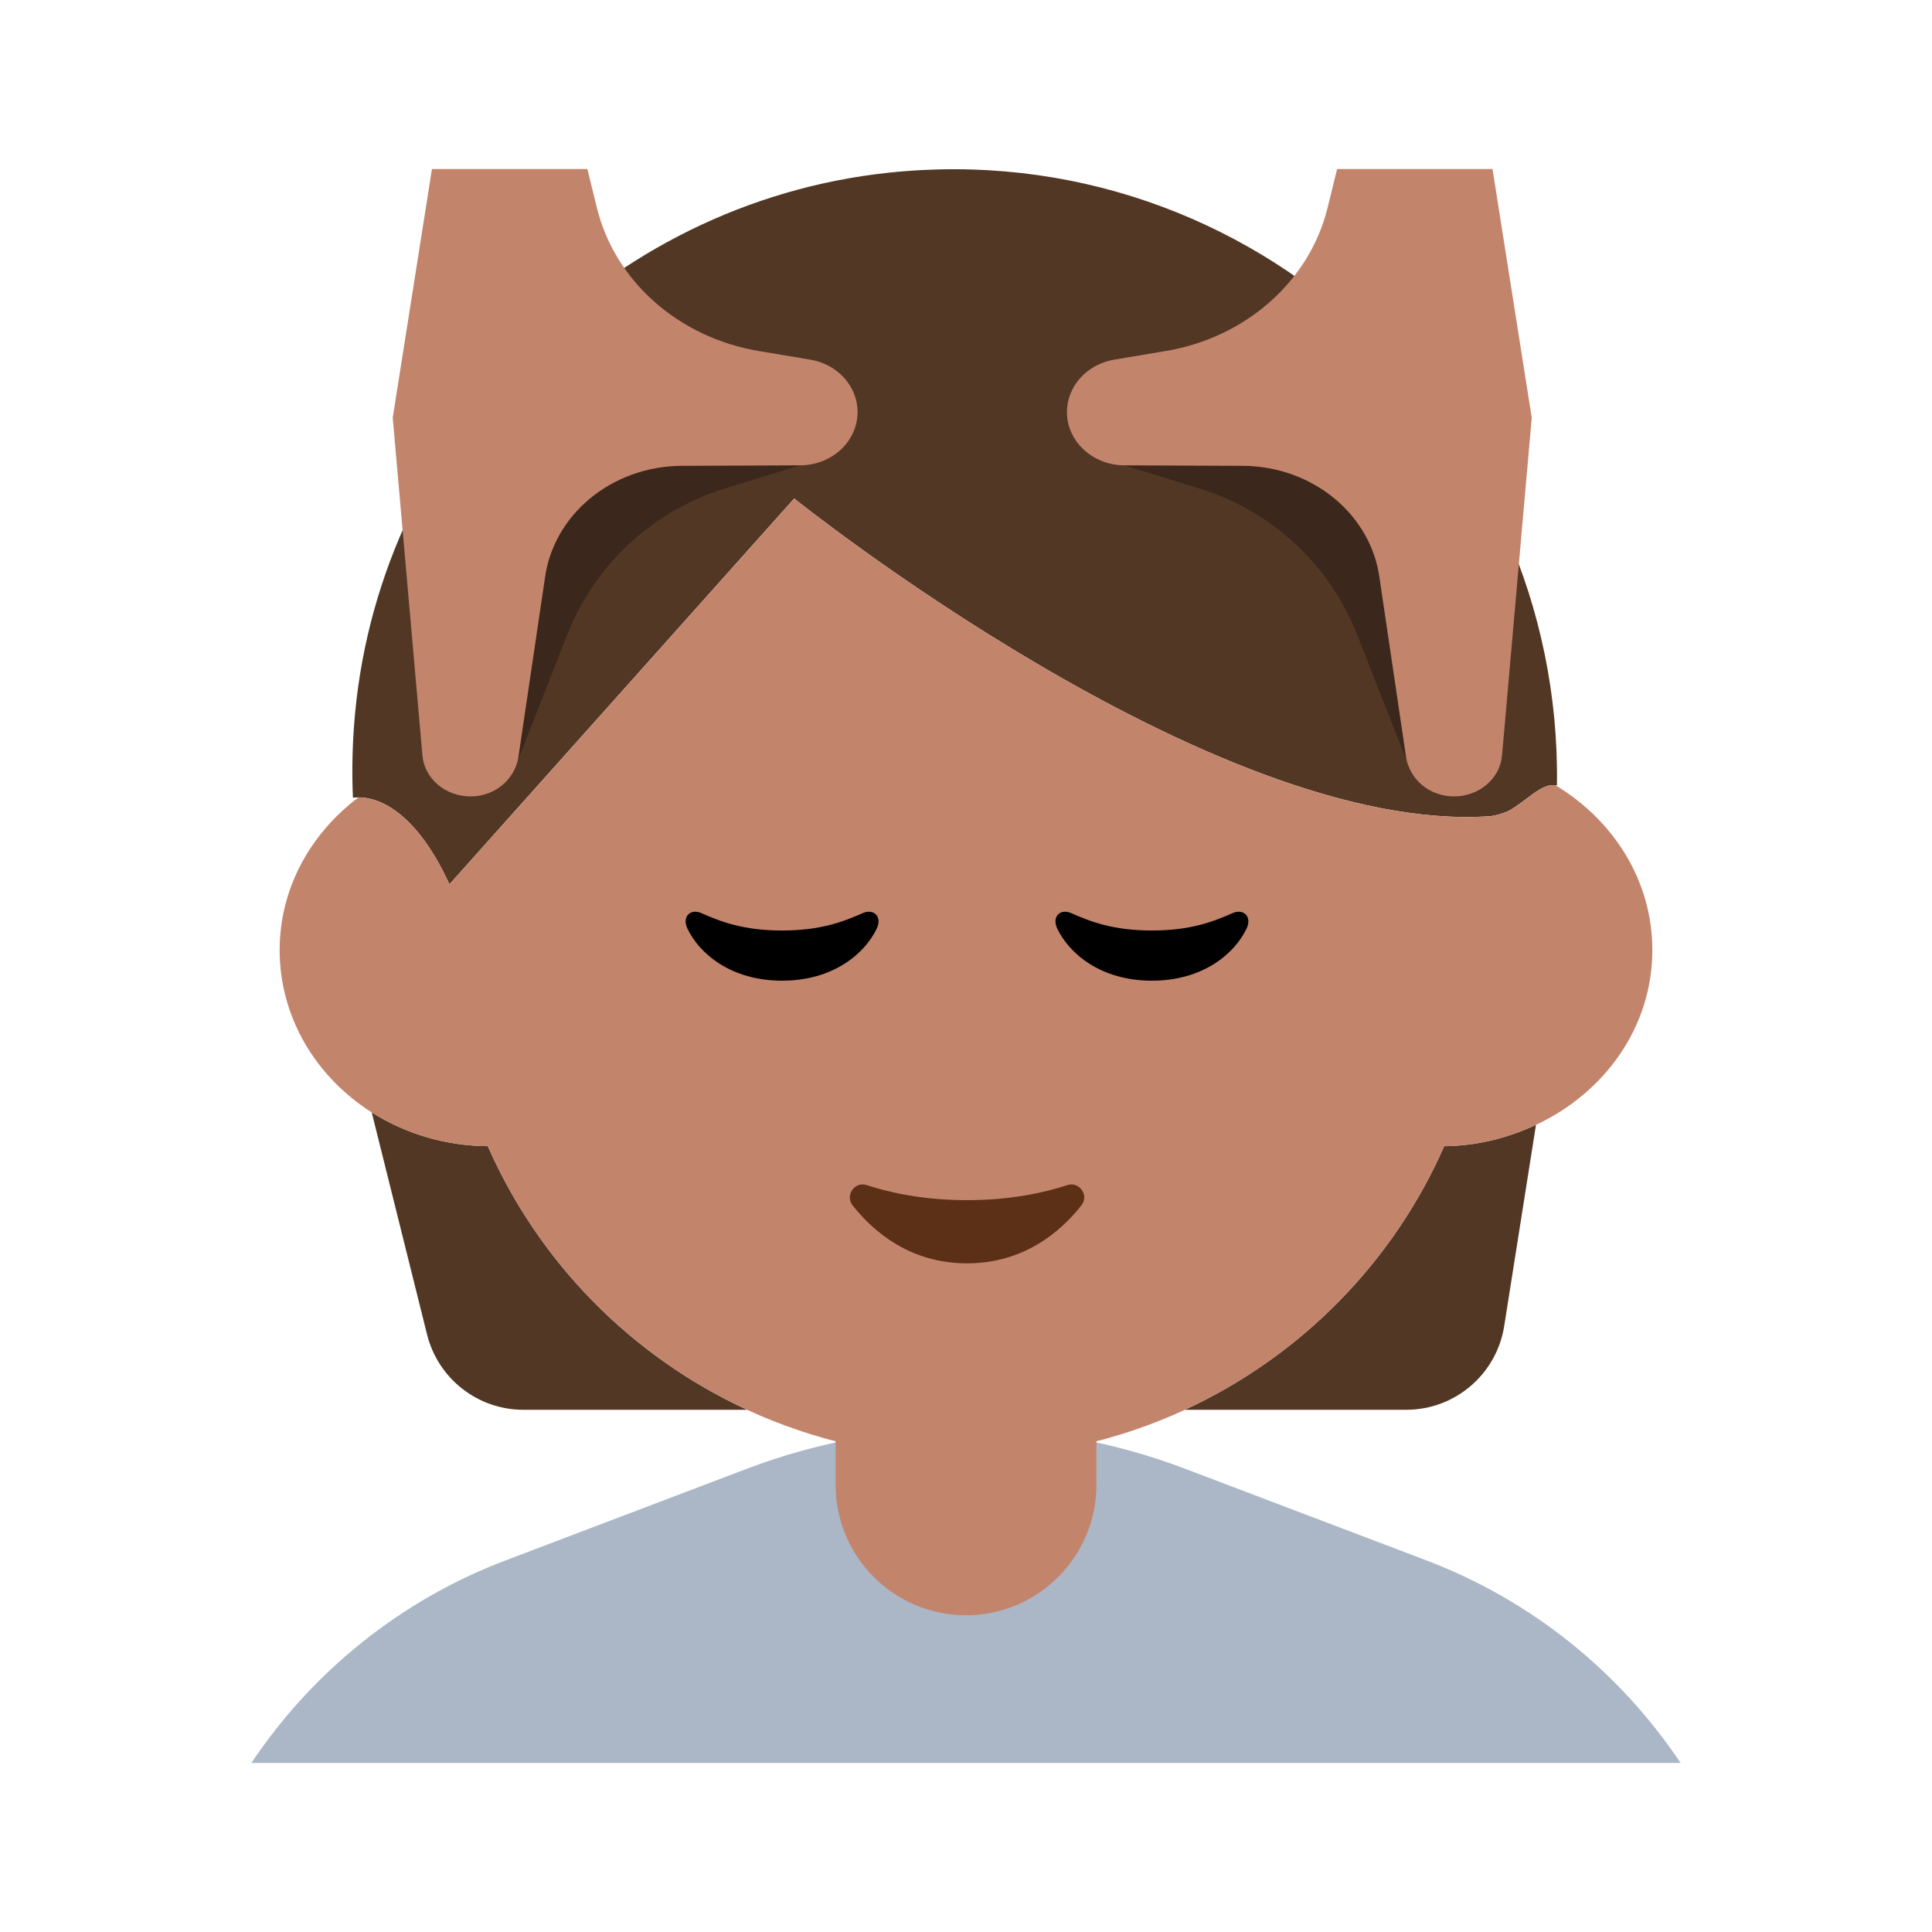 <?xml version="1.0" encoding="UTF-8"?><svg id="Layer_1" xmlns="http://www.w3.org/2000/svg" viewBox="0 0 40 40"><g><path d="M29.537,32.308l-5.003-1.9c-2.921-1.11-6.147-1.11-9.068,0l-5.003,1.9c-2.167,.823-3.994,2.301-5.259,4.192h29.591c-1.265-1.891-3.092-3.369-5.259-4.192Z" style="fill:#abb7c7;"/><g><path d="M10.1,23.73c-.892-.007-1.718-.265-2.404-.7l1.146,4.6c.228,.915,1.05,1.558,1.993,1.558h4.634c-2.391-1.102-4.309-3.047-5.369-5.458Z" style="fill:#523725;"/><path d="M24.531,29.188h4.583c1.011,0,1.871-.735,2.029-1.734l.658-4.166c-.575,.269-1.214,.436-1.901,.442-1.059,2.411-2.978,4.355-5.369,5.458Z" style="fill:#523725;"/><path d="M9.306,18.308l7.137-7.987s8.665,6.959,14.383,6.579c.126-.008,.271-.052,.415-.114,.37-.208,.681-.581,.967-.526,.009,.002,.018-.004,.027-.002,.109-7.429-6.282-13.494-13.851-12.681-5.821,.625-10.483,5.356-11.032,11.185-.056,.593-.07,1.179-.045,1.754,0,0,.046-.006,.11-.007,.286-.005,1.121,.132,1.888,1.798Z" style="fill:#523725;"/></g><path d="M34.21,19.67c0-1.437-.802-2.685-2.001-3.409-.286-.055-.597,.317-.967,.526-.143,.062-.289,.105-.415,.114-5.719,.38-14.383-6.579-14.383-6.579l-7.137,7.987c-.767-1.666-1.602-1.803-1.888-1.798-.988,.745-1.629,1.877-1.629,3.16,0,1.397,.755,2.629,1.906,3.36,.686,.435,1.512,.693,2.404,.7,1.059,2.411,2.978,4.355,5.369,5.458,1.378,.635,2.912,.992,4.531,.992s3.153-.357,4.531-.992c2.391-1.102,4.309-3.047,5.369-5.458,.687-.006,1.326-.173,1.901-.442,1.425-.667,2.409-2.029,2.409-3.618Z" style="fill:#c3846c;"/><path d="M20.021,24.848c-.899,0-1.6-.155-2.079-.312-.248-.081-.451,.214-.29,.419,.432,.548,1.194,1.201,2.369,1.201s1.937-.653,2.369-1.201c.162-.205-.041-.5-.29-.419-.479,.157-1.18,.312-2.079,.312Z" style="fill:#5c2f17;"/><path d="M17.3,28.042h5.4v2.7c0,1.49-1.21,2.7-2.7,2.7h0c-1.49,0-2.7-1.21-2.7-2.7v-2.7h0Z" style="fill:#c3846c;"/><g><path d="M16.192,19.265c-.808,0-1.274-.185-1.671-.36-.229-.101-.404,.077-.29,.318,.248,.521,.902,1.081,1.961,1.081,1.058,0,1.713-.56,1.961-1.081,.115-.241-.061-.419-.29-.318-.397,.174-.863,.36-1.671,.36Z"/><path d="M23.849,19.265c-.808,0-1.274-.185-1.671-.36-.229-.101-.404,.077-.29,.318,.248,.521,.902,1.081,1.961,1.081,1.058,0,1.713-.56,1.961-1.081,.115-.241-.061-.419-.29-.318-.397,.174-.863,.36-1.671,.36Z"/></g><g><path d="M11.278,11.987l-.549,3.705c-.015,.103-.054,.197-.102,.285l.001,.007,1.115-2.841c.571-1.456,1.776-2.572,3.271-3.032l1.552-.477-2.45,.01c-1.45,.006-2.668,1.011-2.839,2.343Z" style="fill:#3b271b;"/><path d="M16.774,7.446l-1.066-.179c-1.657-.278-2.975-1.444-3.349-2.962l-.198-.805h-3.218l-.812,5.149,.615,6.992c.042,.479,.475,.848,.995,.848,.387,0,.722-.207,.887-.512,.048-.088,.086-.183,.102-.285l.549-3.705c.171-1.332,1.388-2.337,2.839-2.343l2.45-.01c.657-.003,1.187-.496,1.187-1.103,0-.533-.412-.99-.98-1.085Z" style="fill:#c3846c;"/><path d="M28.565,11.987c-.171-1.332-1.388-2.337-2.838-2.343l-2.45-.01,1.552,.477c1.495,.459,2.699,1.576,3.271,3.032l1.115,2.841,.001-.007c-.048-.088-.086-.183-.102-.285l-.549-3.705Z" style="fill:#3b271b;"/><path d="M30.901,3.5h-3.218l-.198,.805c-.374,1.518-1.692,2.684-3.349,2.962l-1.066,.179c-.567,.095-.98,.552-.98,1.085,0,.607,.531,1.1,1.187,1.103l2.45,.01c1.45,.006,2.668,1.011,2.838,2.343l.549,3.705c.015,.103,.054,.197,.102,.285,.165,.305,.501,.512,.887,.512,.52,0,.953-.369,.995-.848l.615-6.992-.812-5.149Z" style="fill:#c3846c;"/></g></g><rect width="40" height="40" style="fill:none;"/></svg>